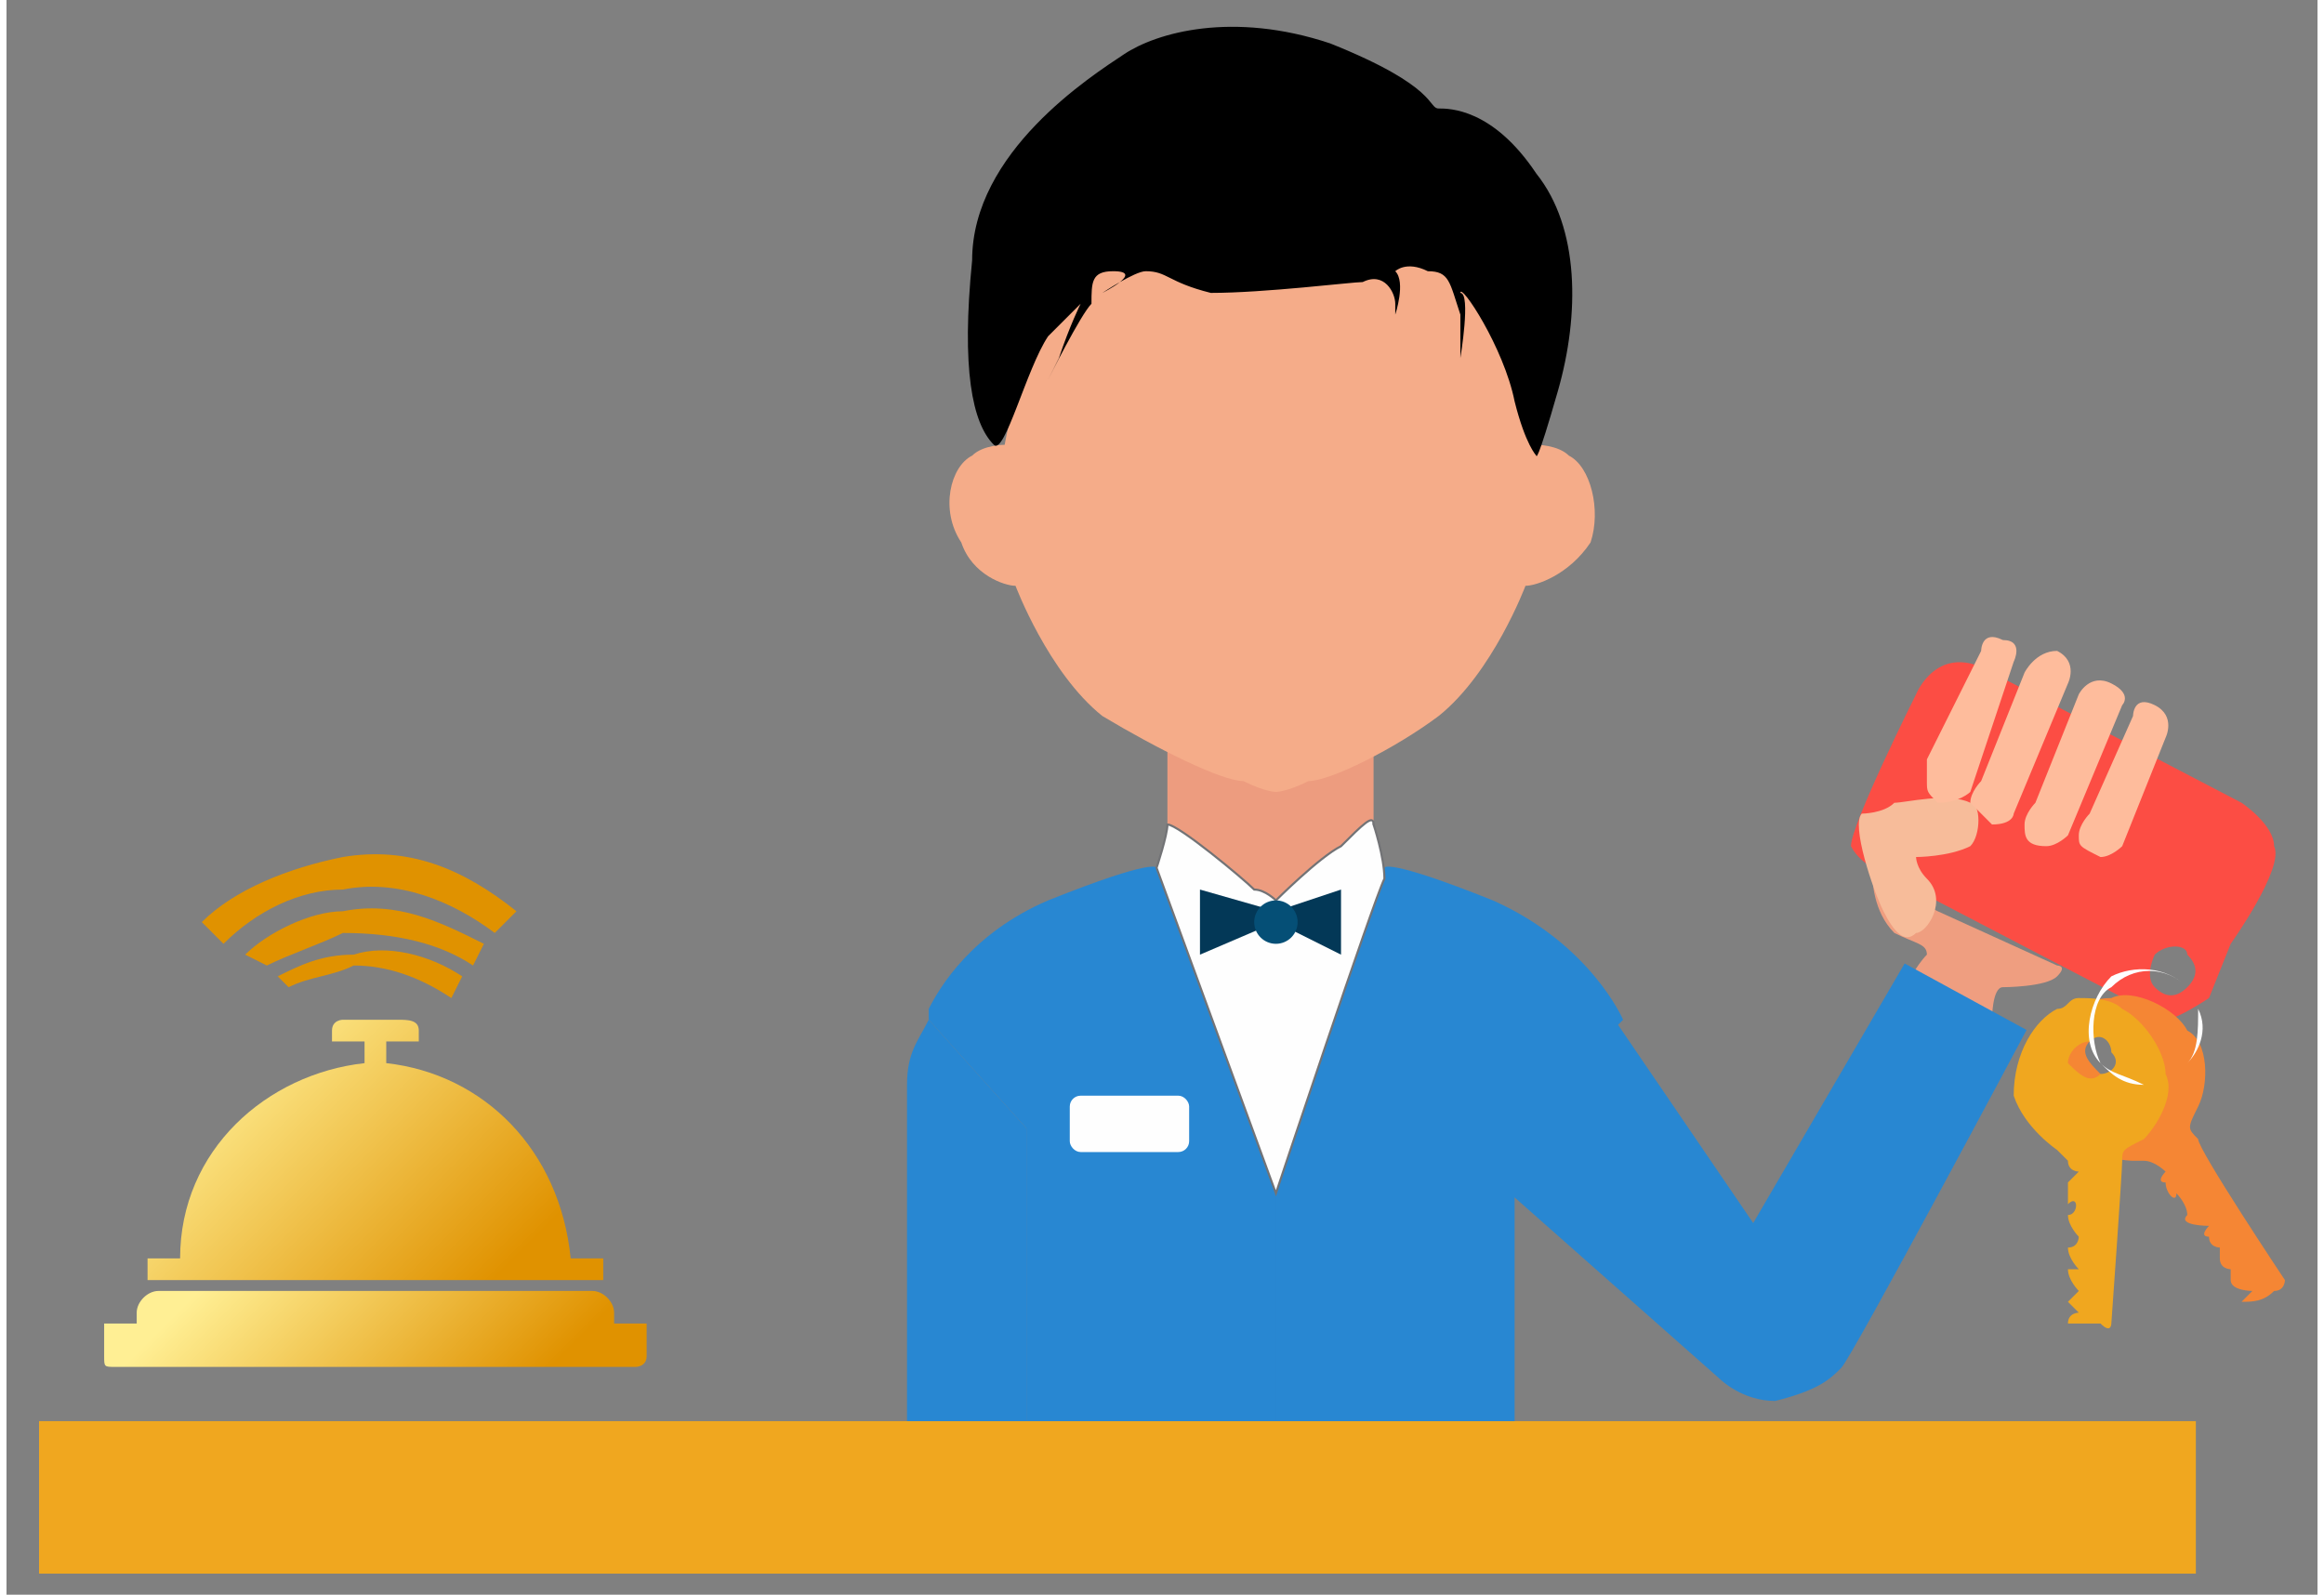 <svg xmlns="http://www.w3.org/2000/svg" width="204" height="140" viewBox="0 0 213 147" xmlns:xlink="http://www.w3.org/1999/xlink" shape-rendering="geometricPrecision" text-rendering="geometricPrecision" image-rendering="optimizeQuality" fill-rule="evenodd" clip-rule="evenodd"><rect x="0" y="0" width="213" height="147" fill="#808080" stroke="none"/><defs><linearGradient id="id0" gradientUnits="userSpaceOnUse" x1="43.758" y1="132.397" x2="24.023" y2="112.663"><stop offset="0" stop-color="#e09200"/><stop offset="1" stop-color="#ffef94"/></linearGradient><linearGradient id="id1" gradientUnits="userSpaceOnUse" xlink:href="#id0" x1="45.511" y1="117.299" x2="22.275" y2="94.064"/><style>.fil5{fill:#fefefe}.fil10{fill:#033857}.fil2{fill:#2887d2}.fil0{fill:#f0a71f}.fil7{fill:#febc9c}</style></defs><g id="Layer_x0020_1"><g id="_749863064"><path class="fil0" d="M3 131h198.79v14.056H3z"/><path d="M183 94s0-3 1-3c0 0 4 0 5-1s0-1 0-1l-11-5-6-3s0 3 2 5c2 1 3 1 3 2-1 1-2 3-2 3l8 3z" fill="#ef9e80"/><path class="fil2" d="M186 95l-11-6-14 24-15-22-7 7-7 6 26 23s2 2 5 2c4-1 5-2 6-3s17-31 17-31z" stroke="#2887d2" stroke-width=".278"/><path d="M183 62l23 12s3 2 3 4c1 2-4 9-4 9l-2 5s-3 2-4 2c-2-1-25-13-25-13s-3-1-4-3c0-2 6-14 6-14s2-5 7-2zm18 26c1 1 1 2 0 3s-2 1-3 0 0-3 0-3c1-1 3-1 3 0z" fill="#fc4d44"/><path d="M196 107s-4 0-7-3c-2-2-2-6-1-8s3-4 6-4c2-1 6 1 7 3 2 1 2 5 1 7s-1 2 0 3c0 1 8 13 8 13s0 1-1 1c-1 1-2 1-3 1l1-1s-2 0-2-1v-1s-1 0-1-1v-1s-1 0-1-1c-1 0 0-1 0-1s-3 0-2-1c0-1-1-2-1-2 0 1-1 0-1-1-1 0 0-1 0-1s-1-1-2-1h-1zm-4-11c1-1 2-1 3 0 1 0 1 2 1 3-1 1-2 1-3 0s-2-2-1-3z" fill="#f58634"/><path class="fil0" d="M189 106s-3-2-4-5c0-4 2-7 4-8 1 0 1-1 2-1s3 0 4 1c2 1 4 4 4 6 1 2-1 5-2 6-2 1-2 1-2 2s-1 15-1 15 0 1-1 0h-3c0-1 1-1 1-1l-1-1 1-1s-1-1-1-2h1s-1-1-1-2c1 0 1-1 1-1s-1-1-1-2c1 0 1-2 0-1v-2l1-1s-1 0-1-1l-1-1zm3-10c1-1 2 0 2 1 1 1 0 2-1 2-1 1-2 0-3-1 0-1 1-2 2-2z"/><path class="fil5" d="M202 93c1 2 0 4-1 5 1-1 1-3 1-5zm-1-2c-2-2-5-2-7 0-2 1-2 5-1 7 1 1 2 1 4 2-2 0-3-1-4-2-2-2-1-6 1-8 2-1 5-1 7 1z"/><path d="M176 79s3 0 5-1c1-1 1-4 0-4-2-1-6 0-7 0-1 1-3 1-3 1-1 1 1 7 2 9s2 3 3 2c1 0 3-3 1-5-1-1-1-2-1-2z" fill="#f7bc9a"/><path class="fil7" d="M199 68l-4 10s-1 1-2 1c-2-1-2-1-2-2s1-2 1-2l4-9s0-2 2-1 1 3 1 3zM195 65l-5 12s-1 1-2 1c-2 0-2-1-2-2s1-2 1-2l4-10s1-2 3-1 1 2 1 2zM190 63l-5 12s0 1-2 1l-2-2c0-1 1-2 1-2l4-10s1-2 3-2c2 1 1 3 1 3zM185 61l-4 12s-1 1-3 1c-1-1-1-1-1-2v-2l5-10s0-2 2-1c2 0 1 2 1 2z"/><g><path class="fil2" d="M139 131v-27l10-10s-3-7-12-11c-10-4-10-3-10-3l-10 30v21h22zM94 131v-27l-9-10v-1c1-2 4-7 11-10 10-4 10-3 10-3l11 30v21H94z"/><path fill="#ed9c7f" d="M126 78V67h-19v12l9 11z"/><path class="fil2" d="M83 100v31h11v-27l-9-10c-1 2-2 3-2 6z"/><path d="M126 76s1 3 1 5c-1 2-10 29-10 29l-11-30s1-3 1-4c1 0 7 5 8 6 1 0 2 1 2 1s4-4 6-5c2-2 3-3 3-2z" fill="#fefefe" stroke="#727376" stroke-width=".193"/><path class="fil10" d="M123 82v6l-6-3v-1zM110 82v6l7-3v-1z"/><circle cx="117" cy="85" r="2" fill="#054f76"/><rect class="fil5" x="98" y="101" width="11.002" height="5.195" rx="1" ry="1"/><path d="M93 54s3 8 8 12c5 3 11 6 13 6 2 1 3 1 3 1s1 0 3-1c2 0 8-3 12-6 5-4 8-12 8-12 1 0 4-1 6-4 1-3 0-7-2-8-1-1-3-1-3-1s-2-12-7-17c-6-4-17-3-17-3-3 0-12-1-17 3-6 5-8 17-8 17s-2 0-3 1c-2 1-3 5-1 8 1 3 4 4 5 4z" fill="#f5ac89"/><path d="M141 42s0 1 2-6 2-15-2-20c-4-6-8-6-9-6s0-2-10-6c-9-3-16-1-19 1s-14 9-14 19c-1 10 0 15 2 17 1 1 3-7 5-10l3-3s-1 2-2 5l-1 2s3-6 4-7c0-2 0-3 2-3 3 0-1 2-1 2s3-2 4-2c2 0 2 1 6 2 5 0 13-1 14-1 2-1 3 1 3 2v1s1-3 0-4c0 0 1-1 3 0 2 0 2 1 3 4v4s1-6 0-6c0-1 4 5 5 10 1 4 2 5 2 5z"/></g><g><path d="M14 119h40c1 0 2 1 2 2v1h3v3c0 1-1 1-1 1H10c-1 0-1 0-1-1v-3h3v-1c0-1 1-2 2-2z" fill="url(#id0)"/><path d="M13 116h3c0-10 8-17 17-18v-2h-3v-1c0-1 1-1 1-1h5c1 0 2 0 2 1v1h-3v2c9 1 16 8 17 18h3v2H13v-2z" fill="url(#id1)"/></g></g><path fill="none" d="M0 0h213v147H0z"/><path d="M18 85c3-3 8-5 13-6 6-1 11 1 16 5l-2 2c-4-3-9-5-14-4-4 0-8 2-11 5l-2-2zm7 5c2-1 4-2 7-2 3-1 7 0 10 2l-1 2c-3-2-6-3-9-3-2 1-4 1-6 2l-1-1zm-3-2c2-2 6-4 9-4 5-1 9 1 13 3l-1 2c-3-2-7-3-12-3-2 1-5 2-7 3l-2-1z" fill="#e09200"/></g></svg>